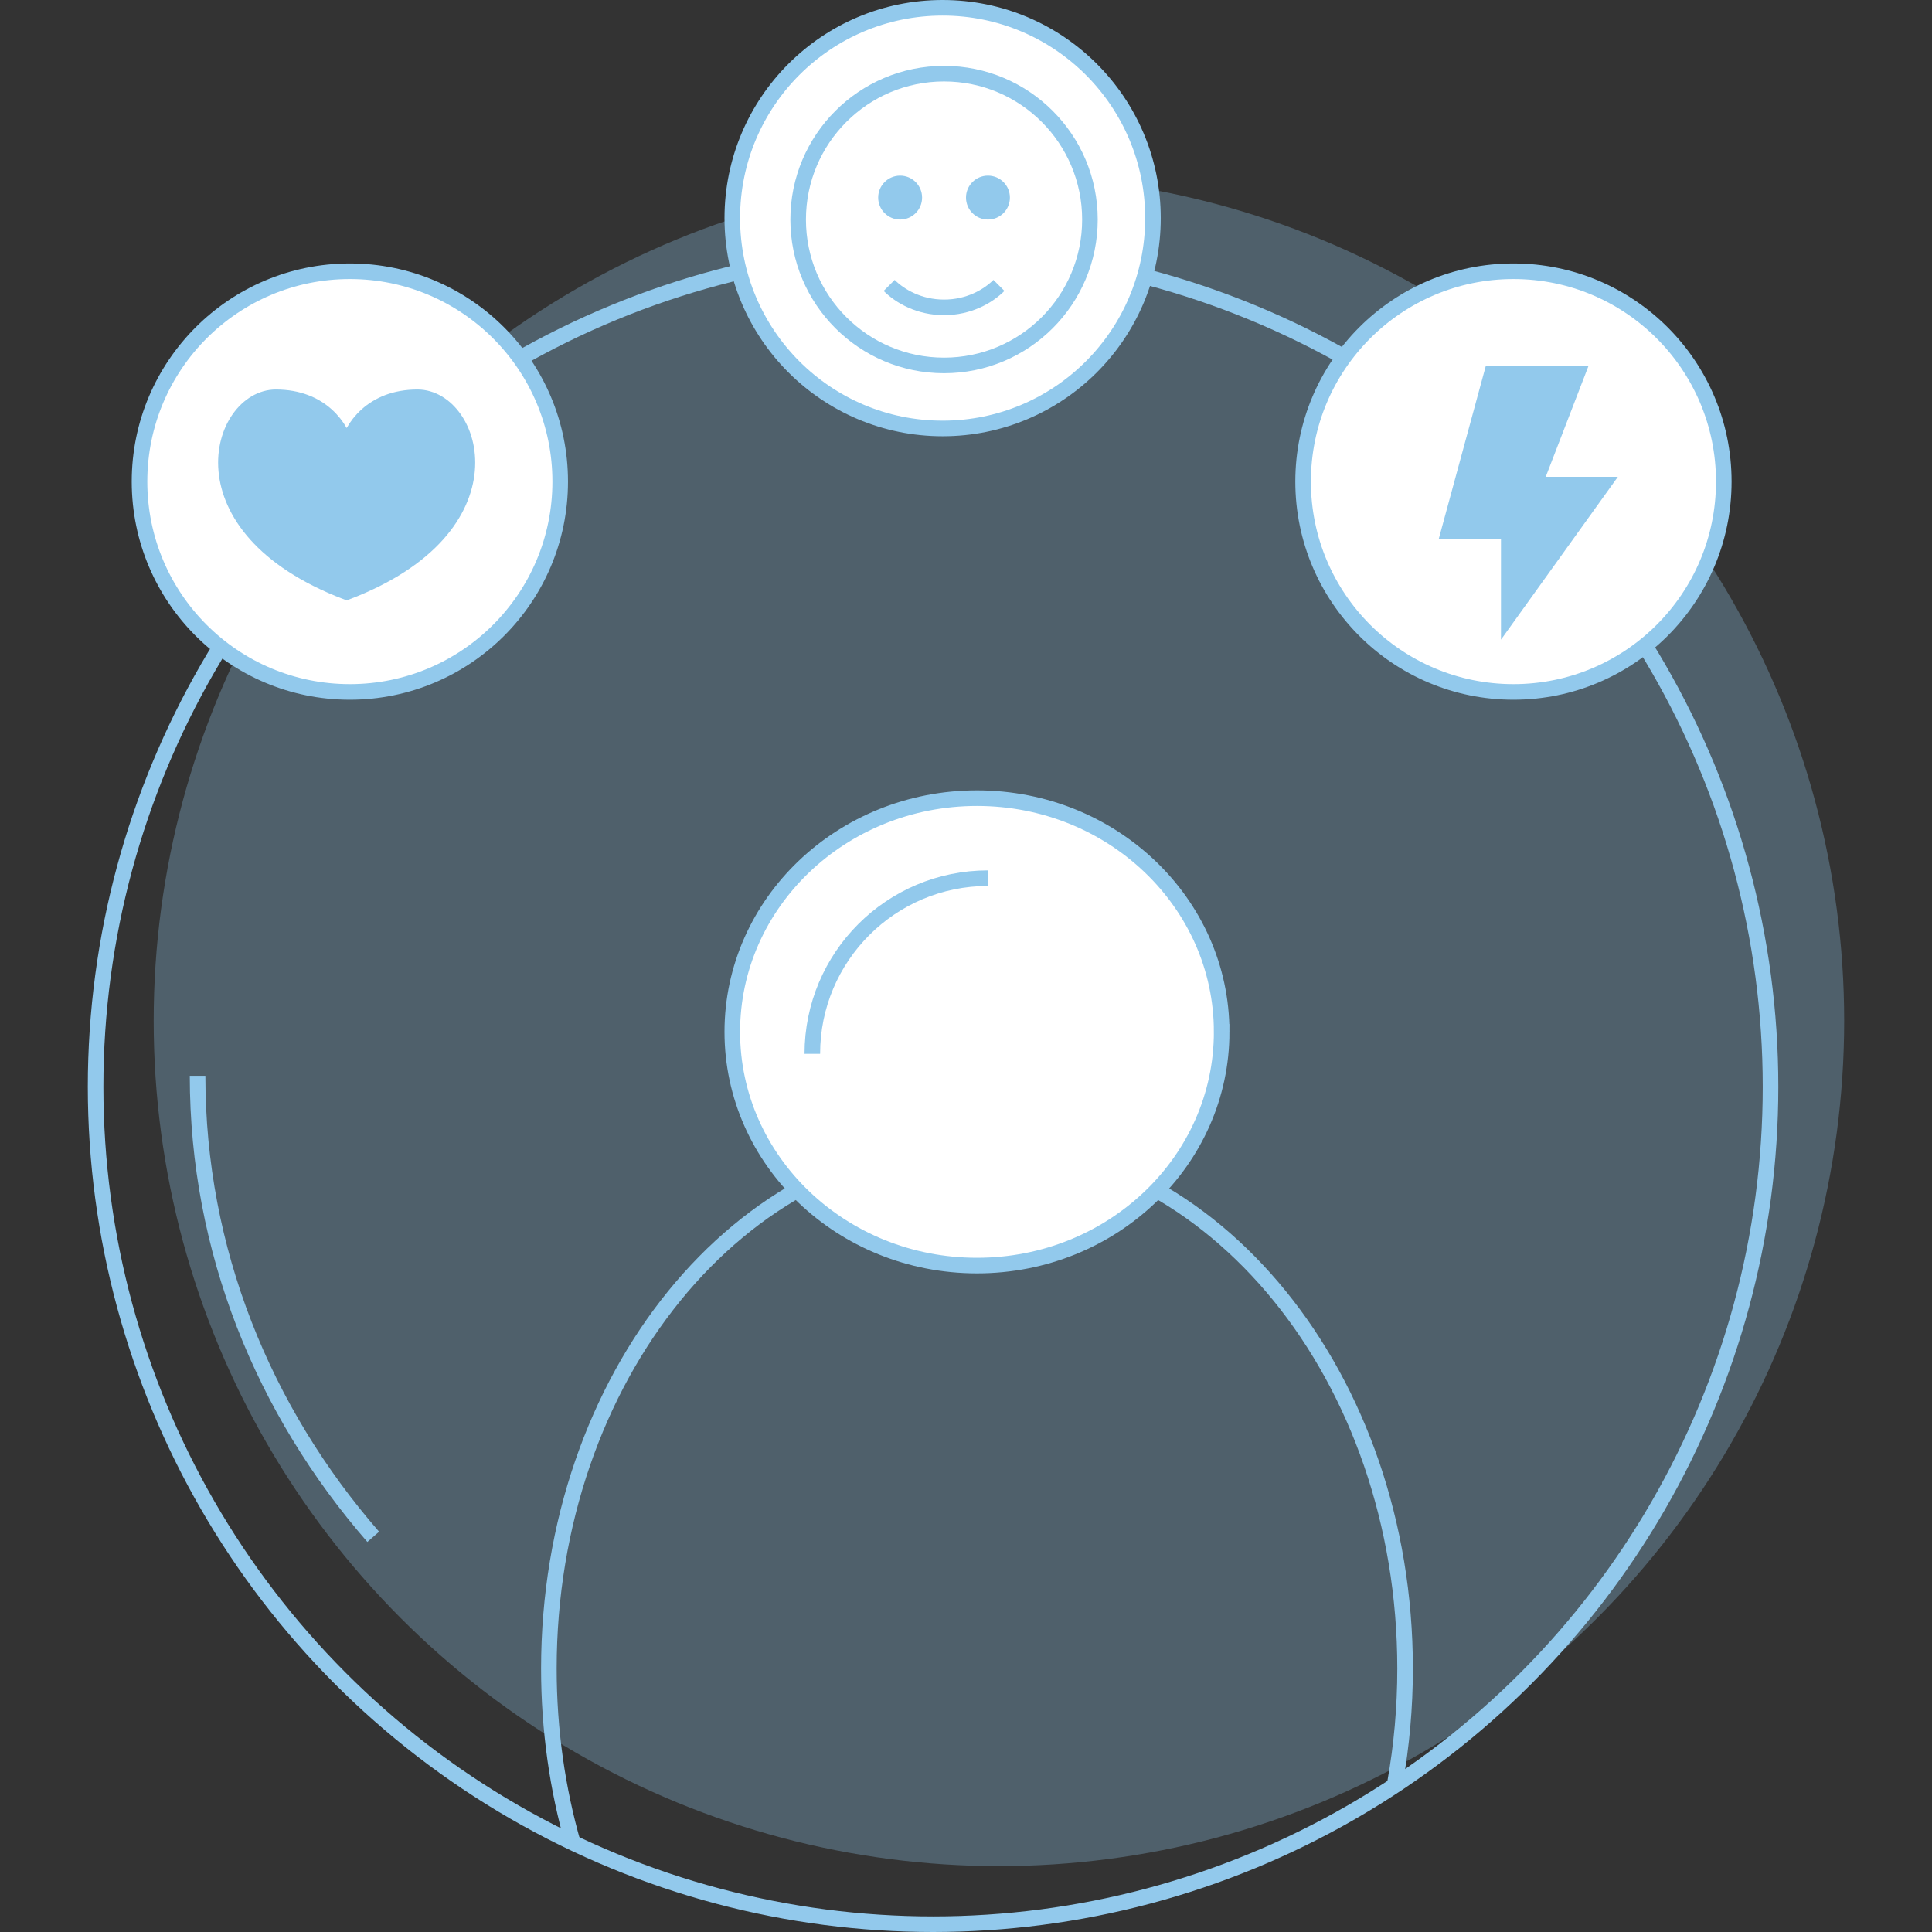 <svg width="248" height="248" fill="none" xmlns="http://www.w3.org/2000/svg"><rect width="100%" height="100%" fill="#333333" stroke="none"/><circle cx="128.227" cy="131.045" r="108.5" fill="#92C9EC" fill-opacity=".3"/><circle cx="119.773" cy="139.5" r="107.5" stroke="#92C9EC" stroke-width="2"/><path d="M25.363 138.091c0 22.393 8.439 42.971 22.546 59.182M73.582 236.727c-2.025-7.052-3.127-14.64-3.127-22.545 0-37.355 24.604-67.637 54.954-67.637 30.351 0 54.955 30.282 54.955 67.637 0 5.018-.444 9.909-1.287 14.615" stroke="#92C9EC" stroke-width="2"/><path d="M156.818 132.455c0 16.527-14.02 30-31.409 30S94 148.982 94 132.455c0-16.528 14.02-30 31.409-30s31.409 13.472 31.409 30z" fill="#fff" stroke="#92C9EC" stroke-width="2"/><path d="M104.273 135.273c0-12.452 10.094-22.546 22.545-22.546" stroke="#92C9EC" stroke-width="2"/><circle cx="44.909" cy="61.818" r="27" fill="#fff" stroke="#92C9EC" stroke-width="2"/><circle cx="194.273" cy="61.818" r="27" fill="#fff" stroke="#92C9EC" stroke-width="2"/><circle cx="121" cy="28" r="27" fill="#fff" stroke="#92C9EC" stroke-width="2"/><path d="M202.439 48H191.48L186 68.15h7.672V79l12.055-16.792h-8.767L202.439 48z" fill="#92C9EC" stroke="#92C9EC" stroke-width="2"/><circle cx="121.182" cy="28.182" r="18.727" stroke="#92C9EC" stroke-width="2"/><path d="M128.227 36.636c-1.409 1.41-3.879 2.819-7.045 2.819s-5.637-1.41-7.046-2.819" stroke="#92C9EC" stroke-width="2"/><ellipse cx="115.545" cy="25.364" rx="2.818" ry="2.818" fill="#92C9EC"/><ellipse cx="126.818" cy="25.364" rx="2.818" ry="2.818" fill="#92C9EC"/><path d="M35.408 51c5.819 0 8.486 3.889 9.092 6.667.606-2.778 3.273-6.667 9.092-6.667 7.274 0 12.729 16.667-9.092 25-21.821-8.333-16.366-25-9.092-25z" fill="#92C9EC" stroke="#92C9EC" stroke-width="2"/></svg>